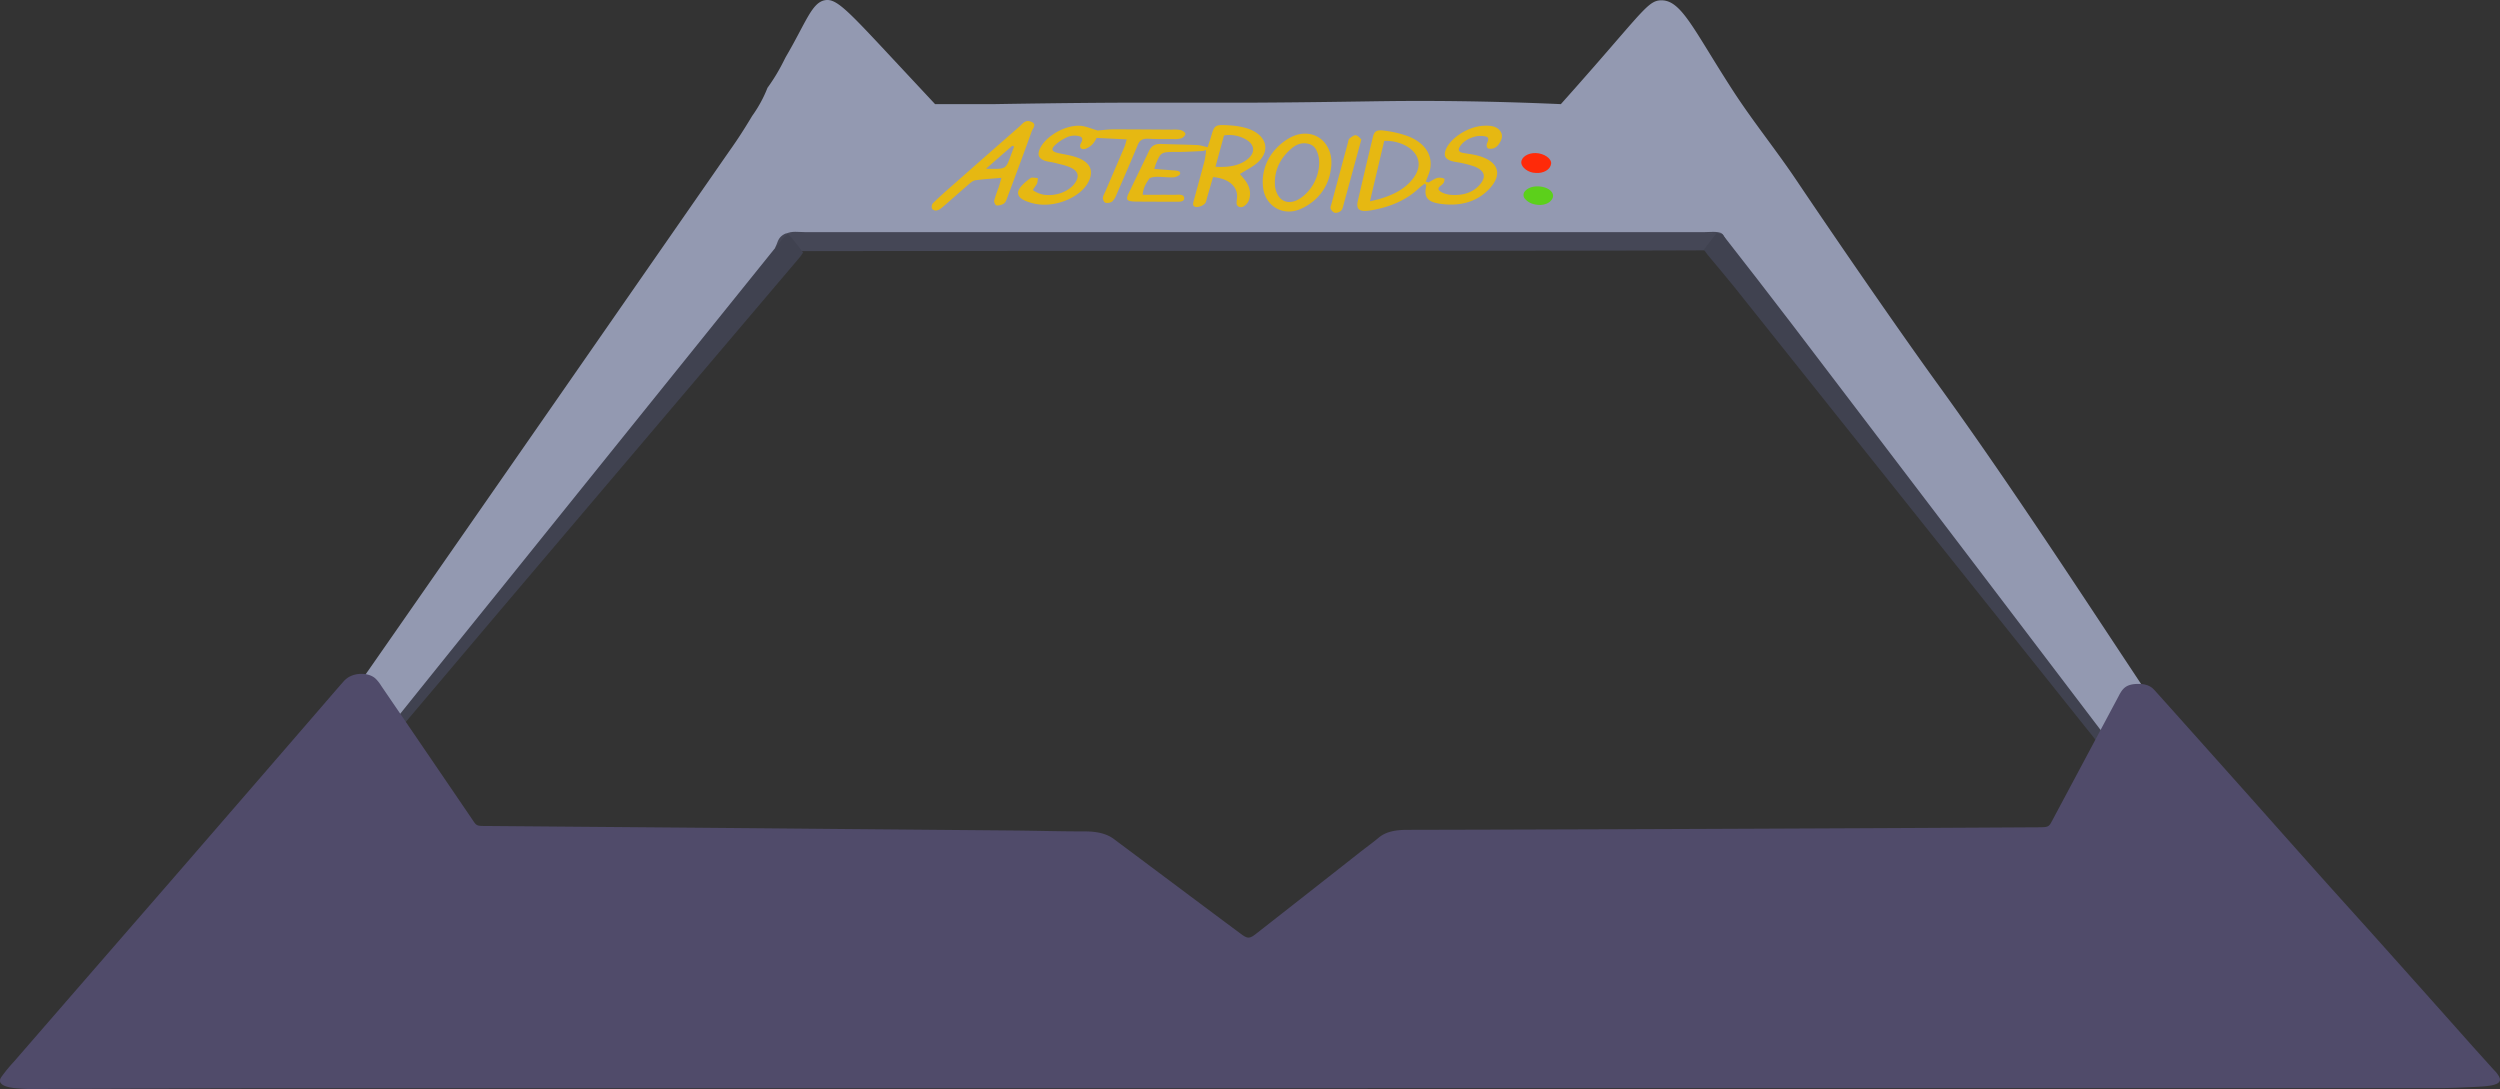 <svg xmlns="http://www.w3.org/2000/svg" viewBox="0 0 1685.81 734.33"><rect x="0" y="0" width="1685.81" height="734.33" fill="#333333" stroke="none"/><defs><style>.cls-1{fill:#fff;stroke:#000;stroke-miterlimit:10;}.cls-2{fill:#9399b1;}.cls-3{fill:#454756;}.cls-4{fill:#404250;}.cls-5{fill:#504b6a;}.cls-6{fill:#e6b812;}.cls-7{fill:#5cd01b;}.cls-8{fill:#ff2a09;}</style></defs><g id="Layer_1" data-name="Layer 1"><path class="cls-1" d="M1705.5,640.5" transform="translate(-117.71 -346.78)"/><path class="cls-2" d="M1051,415c27.57-.35,67.73-.26,119.23,2,5.23-5.84,13.62-15.28,23.85-27,32.12-36.8,35.83-42.75,43.54-43,13.9-.45,21.92,19.61,48.73,61,13.31,20.54,28.85,39.68,42.51,60,29.31,43.59,70.44,103.17,94.66,136.64,63.09,87.17,120.28,178.17,180.66,267.1,3.88,5.72,5,11,1,16.75-3,4.27-4.67,8.76-7.06,13.13-1.52,2.79-3.66,5.39-10.53,5.73-5.55.27-9.59-1.34-12.59-5.28-12.27-16.13-24.42-32.29-36.6-48.45l-210-278.53c-13.91-18.44-27.76-36.89-41.78-55.3-4.58-6-1.79-5.47-16.38-5.46q-225.79.12-451.59.29-80.86.07-161.73.28c-11.95,0-10.56-.36-15,5.14Q545.57,640,449.2,759.85,398.08,823.45,346.84,887a24.82,24.82,0,0,1-3.45,3.81c-2.32,2-5.83,3-10.54,2.67s-7.74-1.78-8.67-4c-1.59-3.75-2.27-7.6-4-11.33-2.85-6.16-1-11.87,3.14-17.84Q436.78,697.49,549.84,534.58c41.58-59.86,49-70.53,49-70.53,6.67-9.64,11.41-16.43,12.73-18.31,3-4.27,7.42-10.87,13.31-20.74a87.13,87.13,0,0,0,7.25-12c1.22-2.43,2.24-4.77,3.11-7,1-1.37,2.51-3.53,4.25-6.24,4.68-7.31,7.3-13.23,8.2-14.76C661,362.27,665,348.89,673.6,347c7.81-1.71,14.84,5.88,46.66,40l28,30h39.4c49.36-.81,79.56-1,98.32-1,4.62,0,17.45,0,34,0,12.33,0,24.66.07,43.68,0C1001.65,415.8,1031.61,415.25,1051,415Z" transform="translate(-117.71 -346.78)"/><path class="cls-3" d="M1280.12,506a26.93,26.93,0,0,1,1.44,3,15.27,15.27,0,0,1,.64,2.69c-.32.91-.64,1.82-1,2.73-2.32,1.91-6.29,1.15-9.56,1.16q-54.37.2-108.74.25-203.07.14-406.16.2-51.18,0-102.34.1c-2.84,0-5.71.06-8.52-.1-3.76-.22-6-1.37-5.07-3.11,1.55-3,1.44-6.28,6.65-8.67,1.42,0,2.83.08,4.25.08h615.38c3.81,0,6-.75,10.59-.3a2.55,2.55,0,0,1,1.14.35A3.36,3.36,0,0,1,1280.12,506Z" transform="translate(-117.71 -346.78)"/><path class="cls-3" d="M1279.09,504.21c-3.54.13-7.08.36-10.62.36q-308.31,0-616.62,0c-1.42,0-2.84-.06-4.26-.09,3.83-2.14,8.72-1.17,13.1-1.17q154.72-.09,309.44,0,148.32,0,296.64,0C1270.87,503.33,1275.33,502.51,1279.09,504.21Z" transform="translate(-117.71 -346.78)"/><path class="cls-4" d="M1266.71,515.07l8.59-11.17c1.38.34,3.58.51,4,1.05,15.88,20.35,31.74,40.7,47.28,61.11Q1447,724.19,1567.14,882.38c2.17,2.87,2.36,6.14,3.47,9.22-3.16-2.59-7.15-5-9.37-7.79Q1424,712,1287,540.07c-5.67-7.11-11.73-14.13-17.57-21.2C1268.52,517.82,1267.86,516.71,1266.71,515.07Z" transform="translate(-117.71 -346.78)"/><path class="cls-4" d="M659.28,517.12c-.88,1.22-1.55,2.3-2.43,3.34q-94.3,111.15-188.63,222.31c-34.64,40.85-69.11,81.74-103.79,122.59-1.22,1.43-3.91,2.55-5.92,3.81.11-1.78-.77-3.76.46-5.31Q406,805,453.49,746.22,549.43,627,645.39,507.82a38.46,38.46,0,0,1,3.5-3.31c1.13,1.16,2.4,2.29,3.35,3.48C654.66,511,657,514.08,659.28,517.12Z" transform="translate(-117.71 -346.78)"/><path class="cls-5" d="M1040,1080.61q-362.43,0-724.86,0c-58.27,0-116.53.34-174.8.47a109.73,109.73,0,0,1-13.52-.65c-7.7-.94-10.74-3.56-8.27-7.31a102.87,102.87,0,0,1,8.42-10.28q54.25-62.52,108.54-125,51.14-59,102.11-118c3.84-4.43,7.65-8.88,11.55-13.3a15.42,15.42,0,0,1,3.31-2.93c5.52-3.48,14-3.21,18.32.64a24.12,24.12,0,0,1,3.92,4.92q30.58,44.82,61.09,89.63c3.81,5.61,2.49,4.89,14.23,5q64.44.53,128.87,1.06,53.69.45,107.38.95,57.6.5,115.19,1c15.93.15,31.86.64,47.78.61,8.79,0,15,1.71,19.63,5.18q18.58,13.88,37.15,27.77c16.15,12.07,32.27,24.16,48.52,36.21,4.42,3.27,5.8,3.26,10.08-.08q35.21-27.54,70.24-55.12c4.16-3.27,8.59-6.45,12.56-9.77,4.4-3.67,10.32-5.23,19.23-5.25q133.8-.3,267.59-.92,78.12-.33,156.23-.79c8.63,0,8.68-.07,11-4.38q22.41-42,44.79-83.92a30,30,0,0,1,2.16-3.71c2.41-3.33,5.55-4.61,10.91-4.68,5.82-.07,8.84,1.67,11,4q4.18,4.63,8.32,9.26,25.25,28.24,50.47,56.5c18.11,20.31,36.11,40.65,54.25,60.95,13.94,15.59,28.09,31.14,42,46.74q27.84,31.11,55.51,62.25c6,6.78,12.15,13.53,18.23,20.29.66.74,1.43,1.45,2,2.2,5,6.16,2.3,8.62-11.09,9.37-9.66.54-19.41,1-29.12,1q-360.46.07-720.95,0Z" transform="translate(-117.71 -346.78)"/></g><g id="Layer_3" data-name="Layer 3"><path class="cls-6" d="M1081,469.85c2-1.08,3.77-2.44,5.94-3.12a8,8,0,0,1,4.66.54c.41.17.06,2.12-.55,3-1.16,1.72-5,3.09-2.58,5.22,1.72,1.52,5,2.5,7.78,2.7,8.25.58,15.07-1.69,19.64-7.27,4.14-5.06,2.94-9.12-3.91-11.86a65.36,65.36,0,0,0-9.08-2.42c-2.13-.5-4.42-.64-6.45-1.29-3.91-1.27-5.07-3.26-4.22-6.41,2.26-8.3,14.93-16.83,25.93-17.36,4.33-.2,8.61.14,11.06,3.4s1.07,6.31-1,9.24a7,7,0,0,1-3,2.42,6.47,6.47,0,0,1-4.09.24c-.8-.38-1.13-2-.85-2.93.58-1.85,2.24-4.19-.52-5.08a15.45,15.45,0,0,0-8.35.28c-4.16,1.27-7.61,3.53-9.49,6.89-1.11,2-.47,3.34,2.34,3.86,2.65.49,5.36.78,8,1.36,15.32,3.39,19.31,12.23,10.17,22.38-7.65,8.49-18.31,12.16-31.45,10.82-10.66-1.08-13.31-4.35-11.5-12.37.06-.29-.35-.64-.91-1.58-1.44,1.12-2.81,2-3.91,3.05-8.4,8.1-19.45,12.83-32.43,15.06-7.78,1.33-10.25-.46-8.88-6.44q4.94-21.4,10.09-42.77c1-4.24,2.52-5.29,8.06-4.48a72.5,72.5,0,0,1,15.51,3.64c12.91,5,18.09,14.87,14.14,25.53-.64,1.74-1.37,3.45-2.05,5.18Zm-39.55,12.69c13.25-2.82,23.28-7.41,29.45-15.83,10.38-14.16-4.64-25.47-19.78-24.94C1048,455,1044.85,468.36,1041.49,482.54Z" transform="translate(-117.71 -346.78)"/><path class="cls-6" d="M877.51,440.78l-20.38-1a18.16,18.16,0,0,1-2.49,4,12.79,12.79,0,0,1-4.8,3.28c-2.12.75-3.9,0-3.77-2.16a3,3,0,0,1,.34-1.11c.94-1.81,2.16-4.11-.61-5.06a12.67,12.67,0,0,0-7.66.21,29.05,29.05,0,0,0-9,5.72c-3.13,3-2,4.5,2.84,5.5,4,.83,8.26,1.46,12,2.82,8.49,3.09,11.13,8.31,8.31,15.15-4.34,10.49-20.44,18.25-34.53,16.41a33.58,33.58,0,0,1-9-2.52c-4.32-1.9-5.74-4.88-3.46-8.27,1.75-2.61,4.59-4.87,7.39-6.93.83-.62,3.16,0,4.8,0a11.43,11.43,0,0,1-.43,3.57c-.74,1.69-3.22,4.34-2.72,4.69a17.78,17.78,0,0,0,7.54,3.05c8.55,1.11,17.23-2.53,21-8.35,2.83-4.36,1.81-7.85-3.68-10.22-3.17-1.38-6.85-2.07-10.36-3-2.1-.54-4.41-.67-6.42-1.34-3.25-1.09-4.91-3-4.24-5.92,2-8.77,16.24-18.25,27.72-17.71,3.9.18,7.67,2,12,3.2,3-.24,6.85-.78,10.69-.79,13.13,0,26.26.11,39.39.2a24.83,24.83,0,0,1,5.89.27c1.36.36,3.12,1.62,3.19,2.54s-1.35,2.42-2.63,3a13.71,13.71,0,0,1-5,.54c-5.7,0-11.42.11-17.09-.21-4.28-.24-6.15,1.1-7.39,4.12-4.64,11.25-9.53,22.44-14.4,33.64a12.35,12.35,0,0,1-2.83,4.56,6,6,0,0,1-4.49.87c-1.06-.37-1.86-2.11-1.82-3.22.06-1.47,1-2.92,1.64-4.37,4.26-9.94,8.55-19.88,12.78-29.84C876.5,444.59,876.85,442.94,877.51,440.78Z" transform="translate(-117.71 -346.78)"/><path class="cls-6" d="M928.85,448.62c-5.63.22-11.27.63-16.91.62-11.35,0-11.36-.11-14.81,8.11-.36.87-.59,1.77-1.11,3.37,4.85.37,9.19.67,13.52,1,2,.17,4.59.38,3.87,2.43-.36,1-2.81,2.13-4.39,2.21-3.69.19-7.42-.39-11.13-.34-1.79,0-4.52.34-5.17,1.24-2.2,3.08-4.23,6.35-4.45,10.89,7.35,0,14.21-.07,21.07,0,2.71,0,7-.81,6.89,2.43-.07,2.65-4,2.22-6.68,2.22-8.43,0-16.87,0-25.3-.08-6.8-.07-7.67-1-5.43-5.68,4.5-9.49,9.17-18.94,13.68-28.43,1.41-3,3.56-4.92,8.08-4.76,8.18.29,16.37.4,24.54.76,2.1.09,4.15.84,6.94,1.43.86-2.67,1.74-5.17,2.47-7.71,2.1-7.28,2.58-7.66,12.45-7a51.85,51.85,0,0,1,10.85,1.75c13.77,4,17.4,15.11,7.59,23.58-3.22,2.78-7.49,4.85-11.62,7.47,1,1.23,2.23,2.61,3.34,4,3.31,4.3,4.41,8.93,2.71,13.75a8.46,8.46,0,0,1-3.53,4.08c-2.07,1.24-4.6.14-4.72-1.9-.11-1.89.42-3.81.3-5.7-.44-6.65-6.6-11.38-16.21-12.15-1.32,4.54-2.63,9.14-4,13.73-.44,1.48-.54,3.26-1.7,4.31a8.54,8.54,0,0,1-5.36,2.13c-3.08-.21-2.46-2.37-2-4.08,2.43-9,4.91-17.91,7.29-26.88a56.66,56.66,0,0,0,.93-5.64c0-.59.08-1.19.13-1.79Zm14.26-10.51c-2,7.15-3.85,14.08-5.77,21.1,9.85.67,17.11-1.2,21.92-5.33,5.2-4.46,4.52-9.88-1.84-13.31A22.43,22.43,0,0,0,943.11,438.11Z" transform="translate(-117.71 -346.78)"/><path class="cls-6" d="M793,466.69c-6.94.61-12.32.89-17.58,1.66-1.67.24-3.21,1.64-4.49,2.74-5.3,4.53-10.47,9.14-15.71,13.72-1,.86-2,1.72-3,2.51-1.75,1.31-4.06,2.19-5.74.49-.82-.83-.58-3.07.34-4,4.24-4.21,8.83-8.21,13.39-12.23q22.47-19.8,45-39.53c2-1.77,3.83-4.72,7.71-3.24,4.32,1.65,1.25,4.44.49,6.55C808.1,450.23,802.53,465,797,479.86c-.55,1.45-1,3.12-2.28,4.14a8.26,8.26,0,0,1-5,1.33c-.68,0-1.84-2.21-1.61-3.26a91.69,91.69,0,0,1,3-8.84C791.69,471.43,792.17,469.61,793,466.69Zm-10.39-6.15c13.2.41,13.28.37,16.32-7.9.86-2.35,1.76-4.69,2.64-7l-1.26-.59Z" transform="translate(-117.71 -346.78)"/><path class="cls-6" d="M969.19,468.7a32.54,32.54,0,0,1,8.87-21.56,37.37,37.37,0,0,1,9.79-7.64c9.22-4.88,19.12-2.69,24.21,5,3.75,5.65,4,11.67,2.87,17.81a33,33,0,0,1-10.52,19.17,35.76,35.76,0,0,1-10.18,6.42c-7.54,3.11-15.18,1.31-20.12-4.1C970.09,479.37,969.18,474.34,969.19,468.7Zm38.07-12.91a21,21,0,0,0-.72-4.83c-1.08-3.14-2.34-6.45-7.19-7.35-4.68-.87-8.18,1.06-11.06,3.57-8.12,7.08-11.42,15.49-10.85,24.8a15.51,15.51,0,0,0,1.85,6.09c2.74,5.21,8.48,6.43,14.3,3a25.41,25.41,0,0,0,6-5A29.56,29.56,0,0,0,1007.26,455.79Z" transform="translate(-117.71 -346.78)"/><path class="cls-6" d="M1035.72,440.78c-.54,2-.85,3.08-1.16,4.2q-5.38,19.78-10.79,39.57c-.4,1.47-.65,3.12-1.71,4.29a5.75,5.75,0,0,1-4.17,1.46,4.75,4.75,0,0,1-2.85-2.8c-.39-1,.23-2.23.53-3.34q5.53-20.64,11.11-41.27c.25-.93.29-2.08,1-2.69,1.2-1,3.18-2.44,4.33-2.21C1033.65,438.31,1034.78,440,1035.72,440.78Z" transform="translate(-117.71 -346.78)"/><path class="cls-7" d="M1156.43,485c-5-.07-8.14-1.59-10.31-4.07a3.79,3.79,0,0,1,0-5.28c3.55-4.27,12-3.82,16-1.18,3,1.95,3.6,4.59,2,6.87C1162.36,484,1159.11,484.84,1156.43,485Z" transform="translate(-117.71 -346.78)"/><path class="cls-8" d="M1153.21,463.38c-4.82-.05-9.65-3.6-9.66-7.1s4.37-6.44,9.78-6.29,10.78,3.61,10.33,7.24C1163.17,461.21,1158.33,463.87,1153.21,463.38Z" transform="translate(-117.71 -346.78)"/></g></svg>